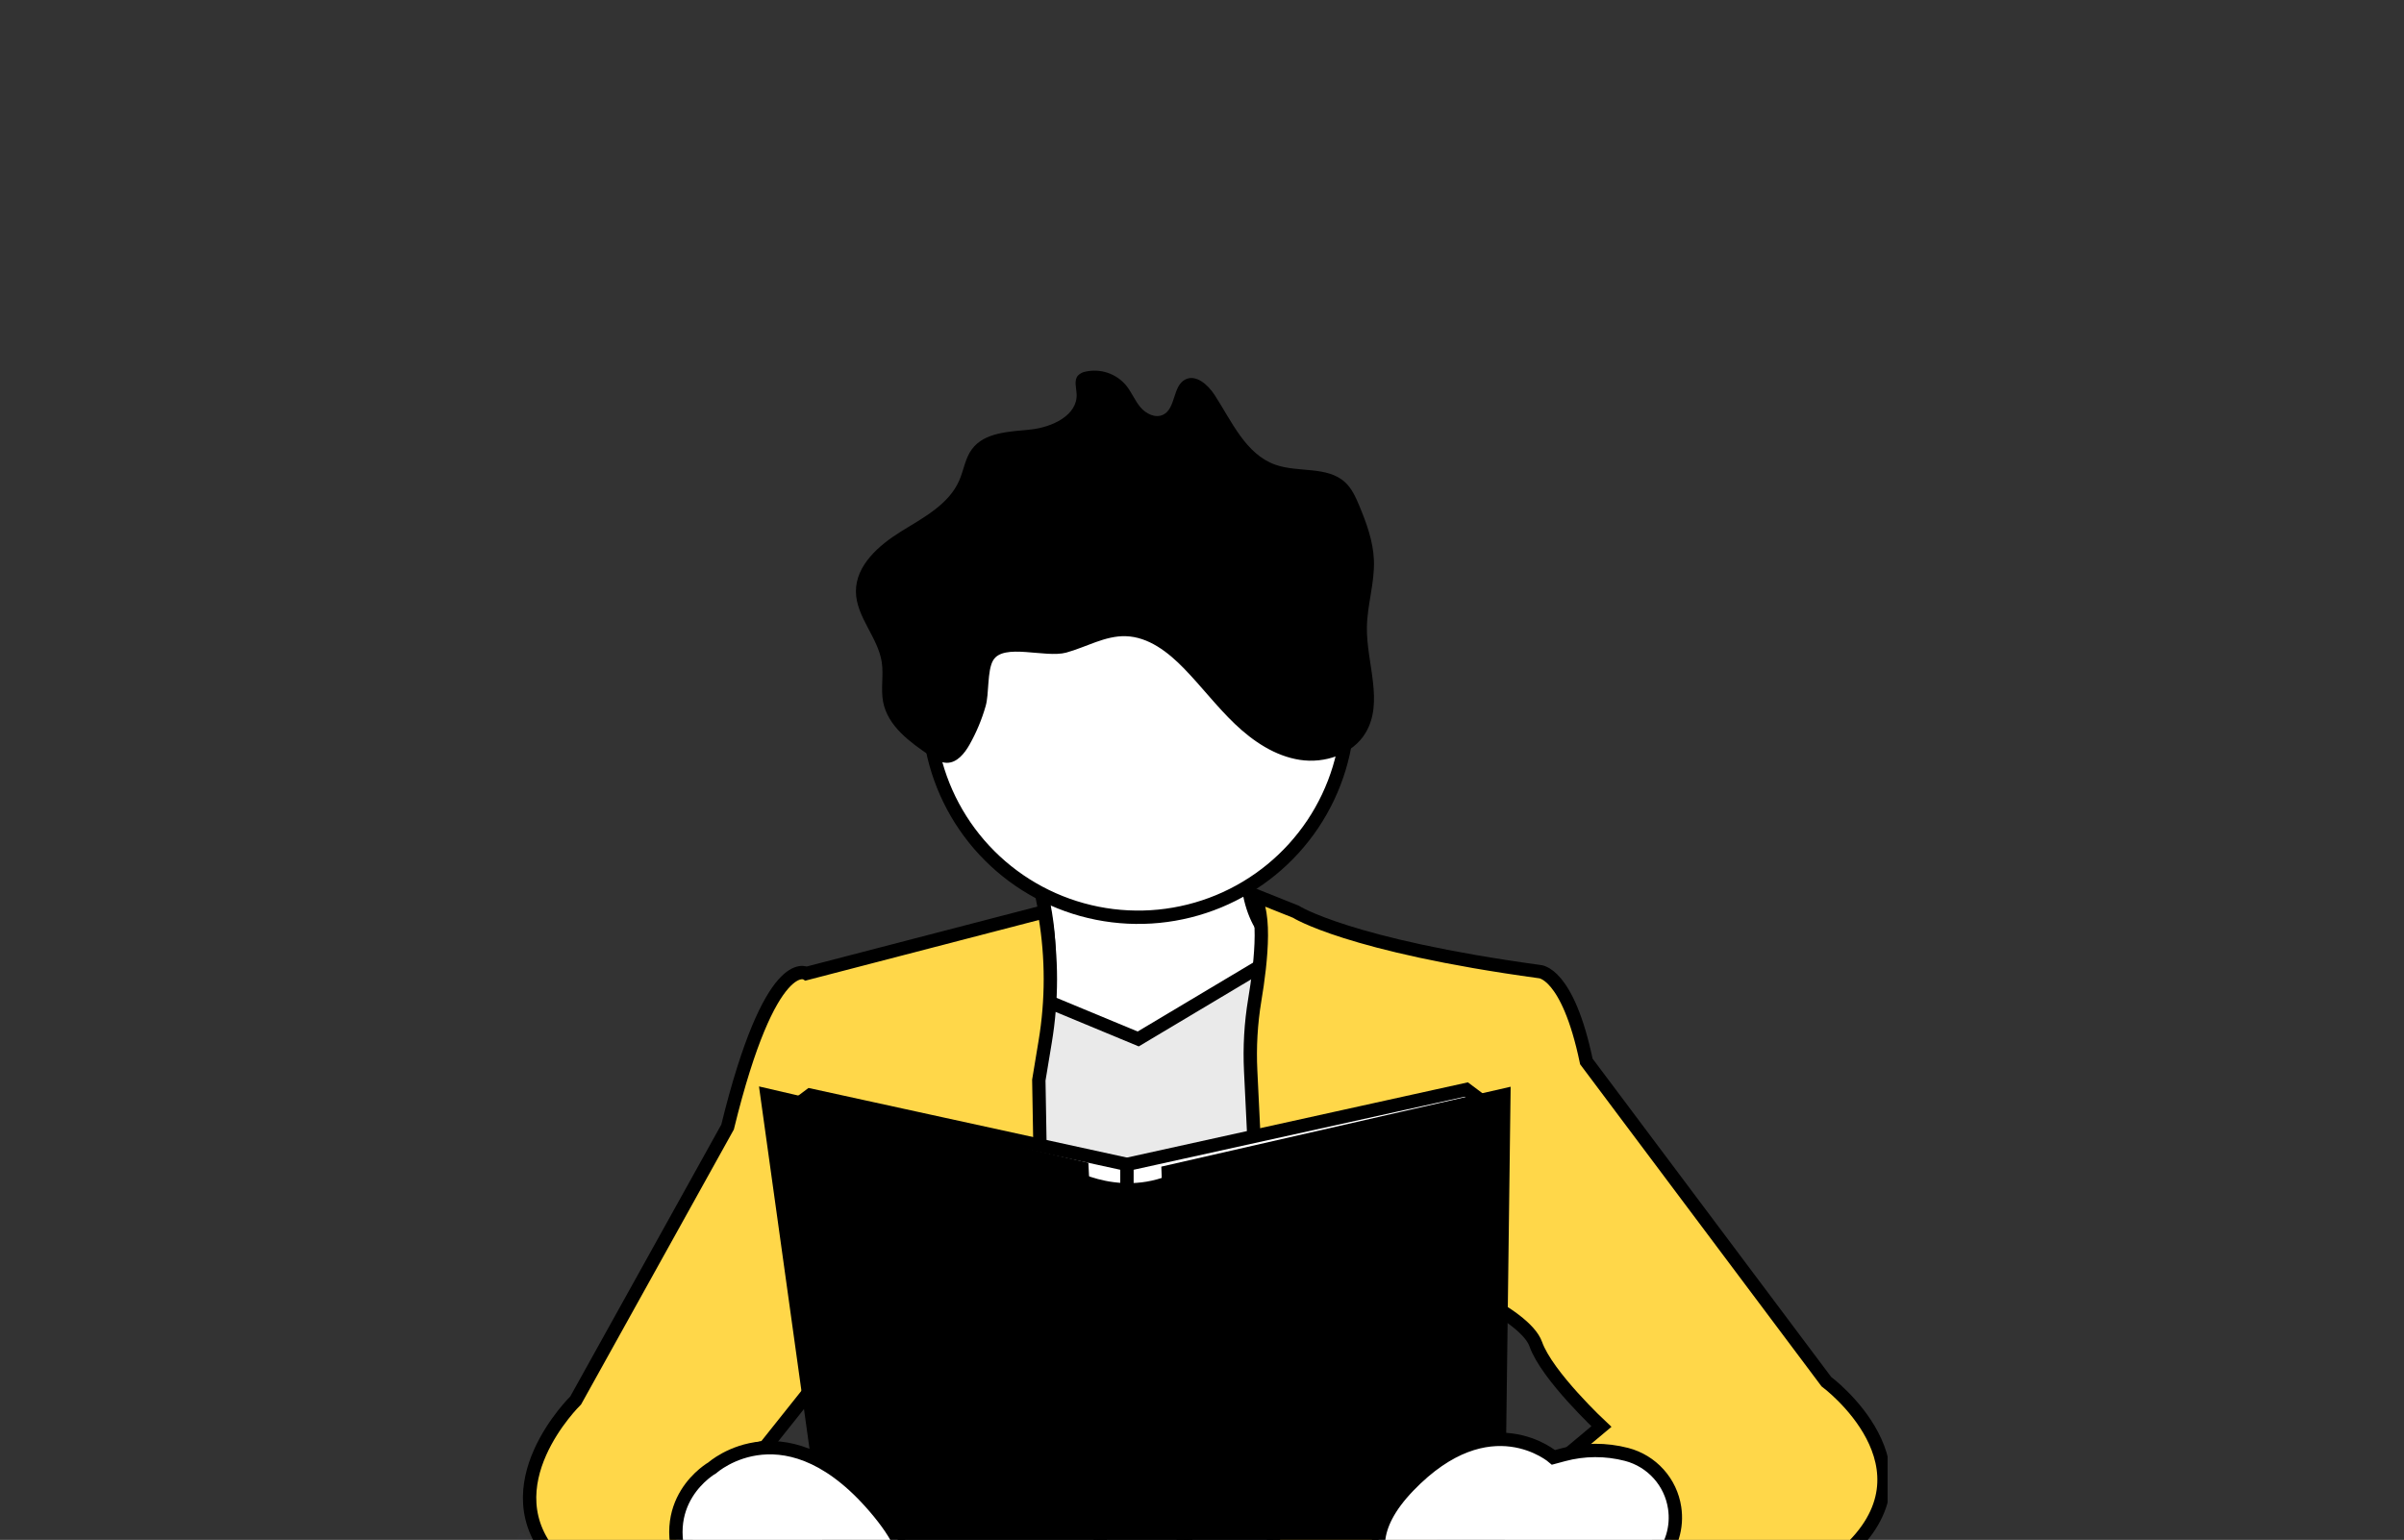 <svg width="540" height="346" viewBox="0 0 540 346" fill="none" xmlns="http://www.w3.org/2000/svg">
<rect x="0" y="0" width="540" height="346" fill="#333333" stroke="none"/>
<g clip-path="url(#clip0)">
<g opacity="0.1">
<path opacity="0.1" d="M115.27 351.397C115.71 354.101 117.278 356.16 118.766 358.048L136.474 380.472C137.898 382.277 139.428 384.154 141.341 384.643C145.338 385.701 148.553 380.574 151.97 377.575C164.117 366.913 180.718 383.145 194.448 376.938C199.941 374.455 204.39 368.555 209.989 366.557C224.813 361.248 237.374 384.7 252.68 385.894C257.706 386.273 262.637 384.211 267.439 382.159L299.47 368.464C301.695 367.512 303.957 366.568 306.303 366.511C310.243 366.443 313.914 368.976 317.623 370.799C332.553 378.148 349.13 374.182 364.466 368.615C379.802 363.049 395.249 355.887 411.101 357.074C415.227 357.385 420.678 357.123 421.806 351.716C422.478 348.501 413.409 351.871 411.31 350.139C409.211 348.406 414.206 341.175 411.758 340.868C397.511 339.086 382.995 339.037 369.071 343.522C361.858 345.843 354.764 349.376 347.357 350.101C339.636 350.859 331.957 348.523 324.376 346.4C305.179 341.023 285.656 336.921 266.057 337.755C231.224 339.272 196.915 356.433 162.257 351.458C151.96 349.937 142.013 346.61 132.876 341.63C128.199 339.109 128.408 348.038 123.636 351.045C122.083 352.023 118.018 342.9 116.803 344.656C116.111 345.621 115.619 346.715 115.356 347.872C115.092 349.03 115.063 350.228 115.27 351.397Z" fill="#6C63FF"/>
</g>
<path d="M290.196 214.518L265.769 236.396C265.769 236.396 218.595 246.914 230.389 232.187C237.07 223.846 236.182 211.185 234.155 201.774C233.248 197.507 231.989 193.321 230.389 189.262C230.389 189.262 291.05 152.676 282.627 180.446C280.129 188.682 279.78 195.033 280.52 199.886C282.289 211.397 290.196 214.518 290.196 214.518Z" fill="white" stroke="black" stroke-width="3" stroke-linecap="round"/>
<path d="M302.845 158.985C302.845 168.304 300.078 177.413 294.896 185.161C289.713 192.909 282.347 198.949 273.728 202.516C265.109 206.083 255.625 207.017 246.475 205.2C237.324 203.384 228.919 198.898 222.321 192.31C215.723 185.722 211.228 177.328 209.406 168.189C207.583 159.05 208.515 149.577 212.083 140.967C215.65 132.356 221.694 124.996 229.449 119.816C237.204 114.636 246.323 111.87 255.652 111.866C261.853 111.845 267.998 113.05 273.732 115.411C279.465 117.771 284.675 121.241 289.061 125.62C293.447 129.999 296.923 135.202 299.289 140.928C301.654 146.654 302.863 152.791 302.845 158.985Z" fill="white" stroke="black" stroke-width="3" stroke-linecap="round"/>
<path d="M223.237 219.989V306.231L306.212 299.501L292.314 211.576L255.671 233.45L223.237 219.989Z" fill="#EAEAEA" stroke="black" stroke-width="3" stroke-linecap="round"/>
<path d="M280.521 200.637L291.051 204.845C291.051 204.845 302.845 212.429 345.805 218.31C345.805 218.31 352.122 218.31 356.336 238.504L410.24 310.444C410.24 310.444 436.353 329.781 414.453 349.149L366.243 354.408C366.243 354.408 394.042 327.904 351.925 327.063L359.718 320.541C359.718 320.541 347.502 309.166 344.978 302.03C342.453 294.894 321.822 286.886 321.822 286.886L324.35 347.466L286.401 353.347L280.934 240.62C280.671 235.303 280.977 229.974 281.845 224.721C283.288 216.171 284.795 202.627 280.521 200.637Z" fill="#FFD749" stroke="black" stroke-width="3" stroke-linecap="round"/>
<path d="M234.61 204.842L181.12 218.742C181.12 218.742 173.118 213.695 163.43 253.246L129.315 314.671C129.315 314.671 109.503 334.009 124.687 350.404C139.872 366.799 158.803 358.818 158.803 358.818C158.803 358.818 141.534 331.897 171.861 325.163L183.249 310.861L234.633 316.749L233.346 242.705L234.773 234.076C236.33 224.748 236.33 215.227 234.773 205.9L234.61 204.842Z" fill="#FFD749" stroke="black" stroke-width="3" stroke-linecap="round"/>
<path d="M181.963 246.072L176.906 249.856L253.143 269.209V261.637L181.963 246.072Z" fill="white" stroke="black" stroke-width="3" stroke-linecap="round"/>
<path d="M329.379 244.81L334.432 248.597L253.143 269.209V261.637L329.379 244.81Z" fill="white" stroke="black" stroke-width="3" stroke-linecap="round"/>
<path d="M172.275 246.072L243.034 262.479L248.087 365.131L186.173 345.778L172.275 246.072Z" fill="black" stroke="black" stroke-width="3" stroke-linecap="round"/>
<path d="M337.803 246.072L262.409 263.321L266.619 366.394L336.539 344.936L337.803 246.072Z" fill="black" stroke="black" stroke-width="3" stroke-linecap="round"/>
<path d="M240.506 262.479C240.506 262.479 252.858 270.062 265.845 262.479L268.373 367.235H248.09L240.506 262.479Z" fill="black"/>
<path d="M351.153 326.873L348.955 327.465C348.955 327.465 334.64 314.952 316.392 333.91C298.145 352.869 322.466 362.147 322.466 362.147C322.466 362.147 347.52 363.22 355.389 358.572C358.776 356.543 362.485 355.108 366.356 354.329C368.723 353.865 370.877 352.651 372.498 350.867C373.972 349.255 375.066 347.334 375.701 345.245C376.335 343.156 376.494 340.952 376.165 338.794C375.74 335.961 374.491 333.316 372.575 331.185C370.659 329.053 368.159 327.531 365.385 326.805C360.715 325.593 355.81 325.616 351.153 326.873Z" fill="white" stroke="black" stroke-width="3" stroke-linecap="round"/>
<path d="M160.028 329.794C160.028 329.794 176.875 314.65 197.515 339.891C218.154 365.132 181.507 365.564 181.507 365.564C181.507 365.564 161.695 370.179 154.129 353.772C146.564 337.366 160.028 329.794 160.028 329.794Z" fill="white" stroke="black" stroke-width="3" stroke-linecap="round"/>
<path d="M239.507 146.636C243.99 145.407 248.238 142.814 252.865 142.95C257.982 143.098 262.39 146.529 265.954 150.2C269.887 154.245 273.311 158.777 277.395 162.674C281.48 166.572 286.404 169.879 291.984 170.739C297.564 171.6 303.846 169.503 306.743 164.673C310.869 157.779 306.952 149.047 307.039 141.016C307.096 135.939 308.812 130.965 308.618 125.891C308.455 121.645 306.963 117.55 305.335 113.64C304.541 111.745 303.672 109.78 302.153 108.374C298.133 104.658 291.631 106.25 286.468 104.419C279.795 102.049 276.682 94.667 272.825 88.733C271.337 86.458 268.649 84.027 266.227 85.279C263.377 86.75 264.151 91.778 261.27 93.188C259.524 94.041 257.39 92.964 256.145 91.474C254.9 89.984 254.183 88.111 252.96 86.606C251.872 85.304 250.447 84.326 248.841 83.778C247.234 83.23 245.507 83.134 243.85 83.5C243.193 83.609 242.588 83.924 242.122 84.399C241.204 85.491 241.777 87.118 241.841 88.543C242.062 93.336 236.311 95.998 231.535 96.506C226.76 97.014 221.161 97.075 218.313 100.938C216.795 102.982 216.484 105.644 215.466 107.972C213.105 113.371 207.404 116.314 202.389 119.426C197.374 122.539 192.215 127.048 192.261 132.936C192.307 138.597 197.196 143.174 198.061 148.759C198.517 151.724 197.807 154.788 198.377 157.734C199.42 163.141 204.382 166.769 208.96 169.841C210.099 170.599 211.314 171.391 212.68 171.403C214.958 171.422 216.662 169.302 217.79 167.304C219.33 164.567 220.544 161.659 221.407 158.64C222.201 155.868 221.726 150.731 223.07 148.402C225.363 144.406 234.815 147.921 239.507 146.636Z" fill="black"/>
</g>
<defs>
<clipPath id="clip0">
<rect width="309" height="263" fill="white" transform="translate(115 83)"/>
</clipPath>
</defs>
</svg>
